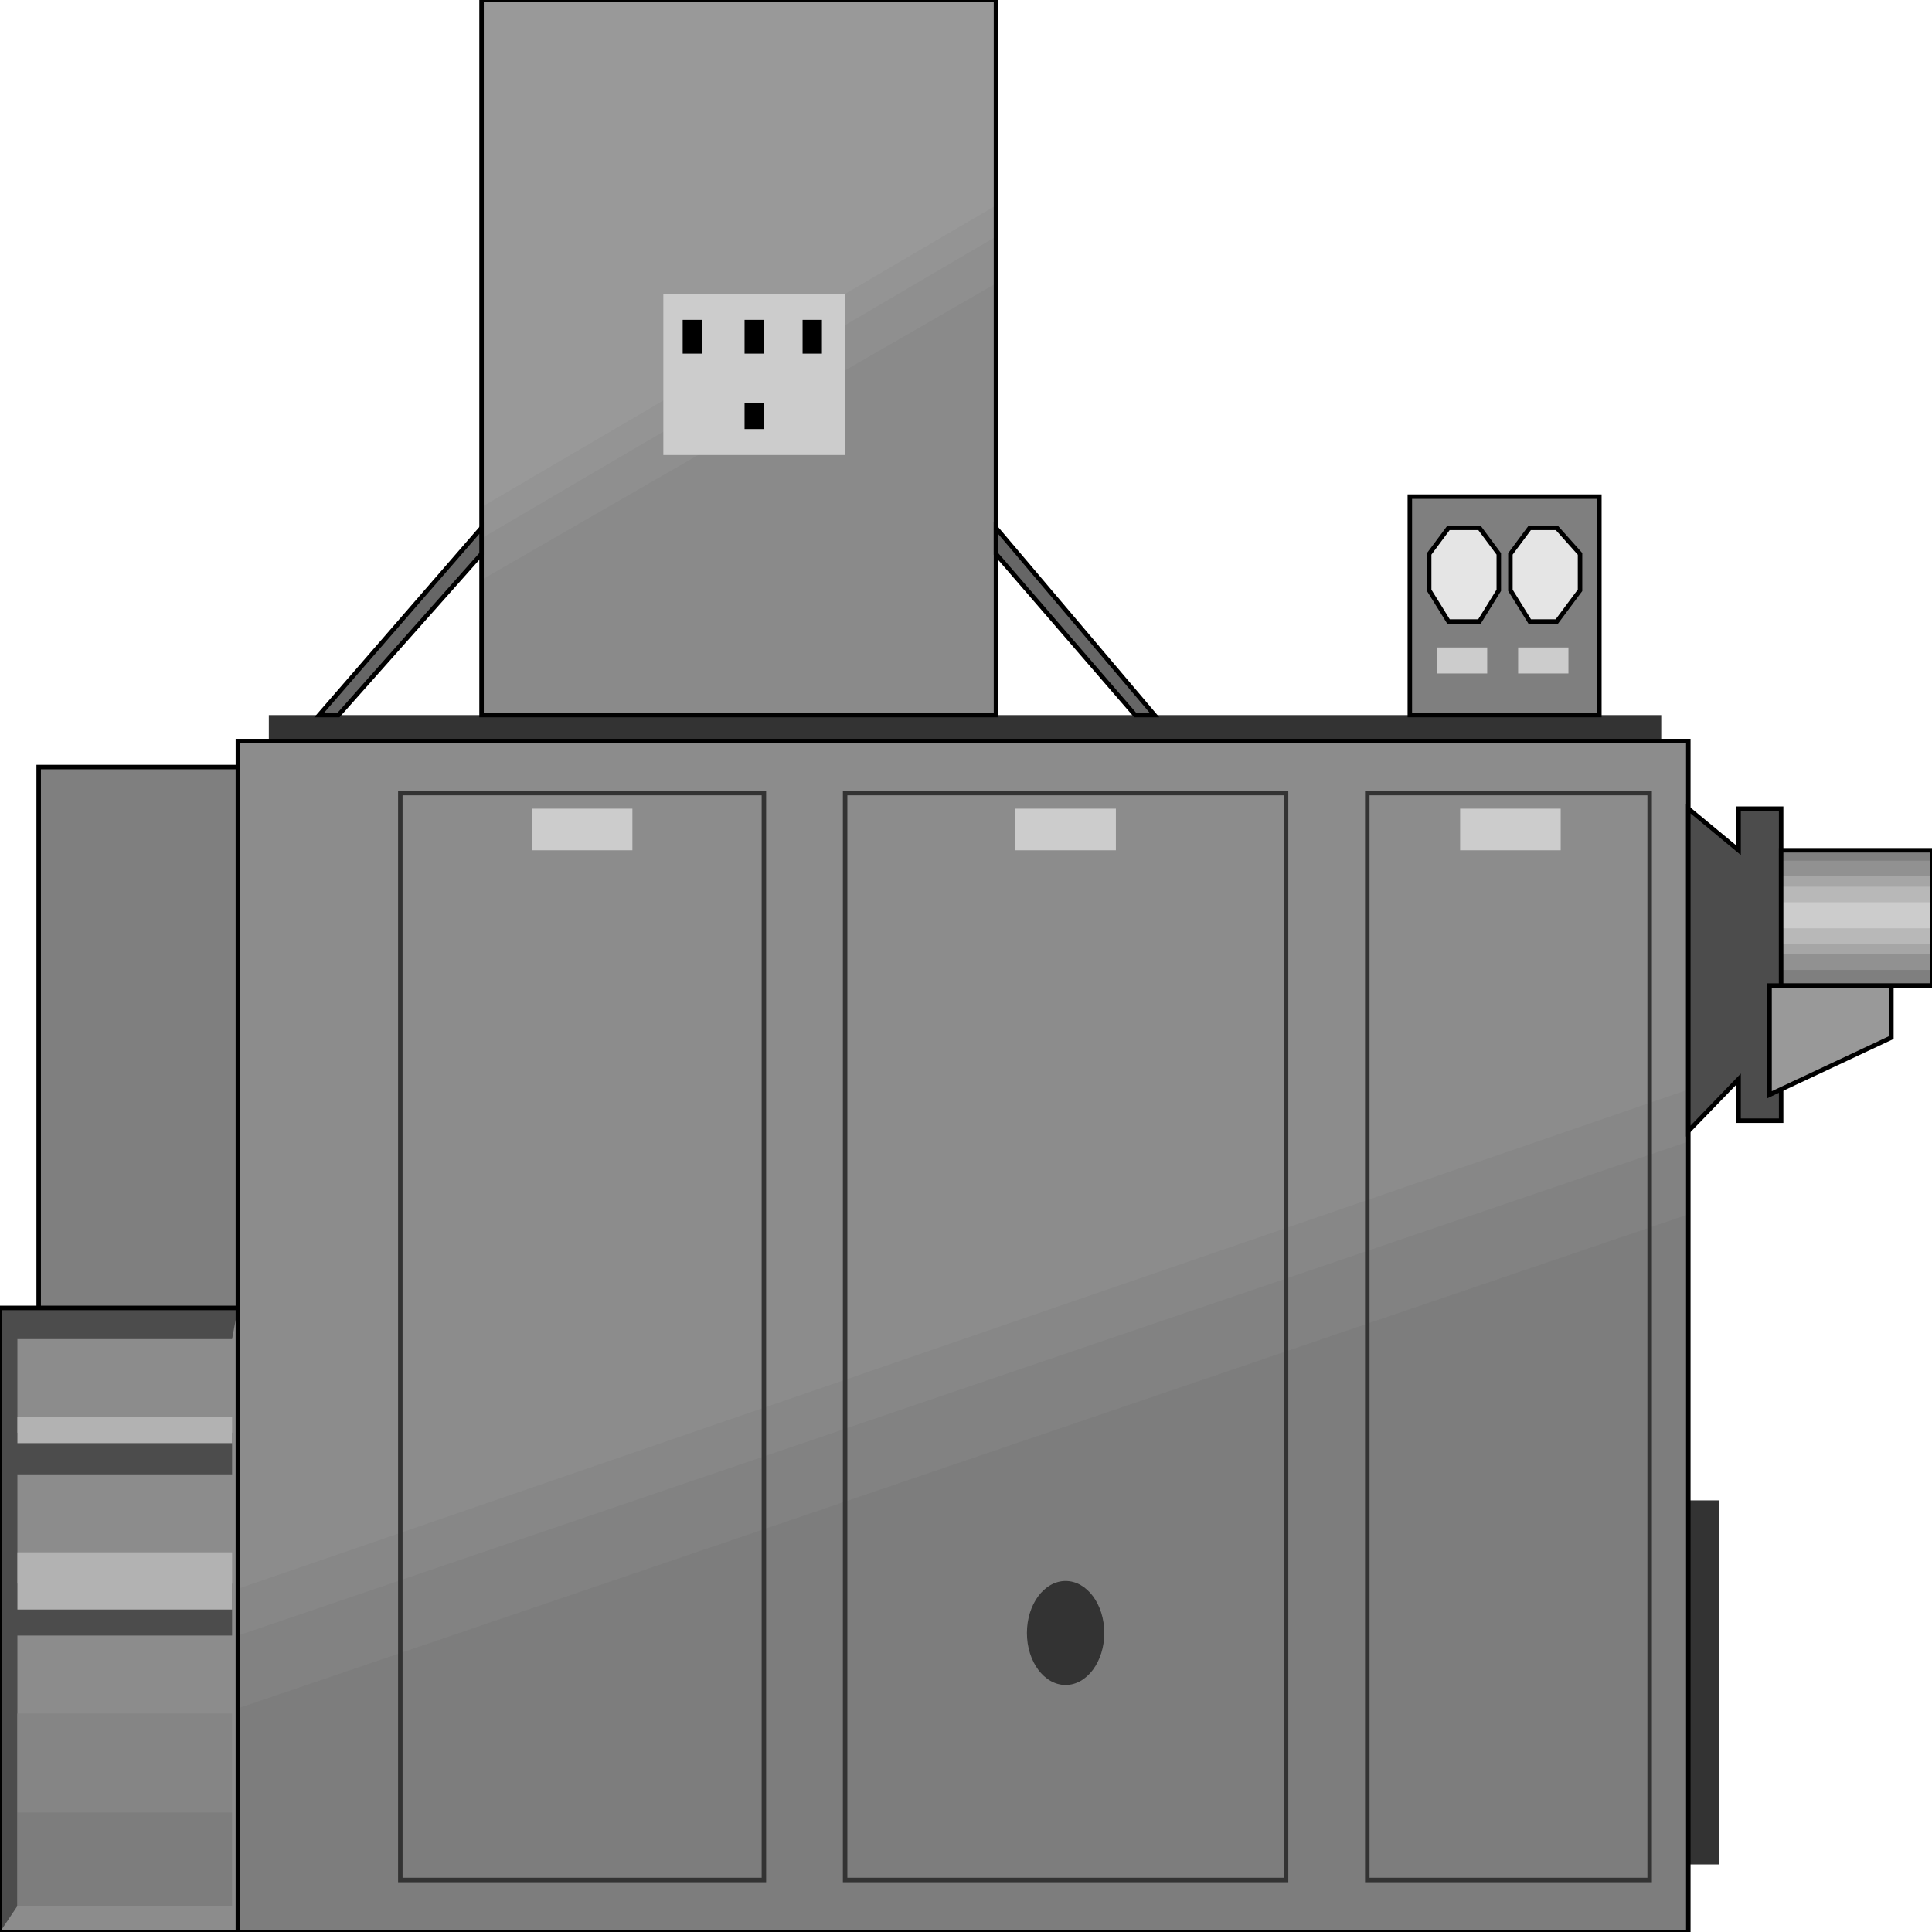 <svg width="150" height="150" viewBox="0 0 150 150" fill="none" xmlns="http://www.w3.org/2000/svg">
<g clip-path="url(#clip0_2109_188274)">
<path d="M133.483 116.488V144.752H131.081V116.488H133.483Z" fill="#333333"/>
<path d="M20.871 55.52H128.979V57.538H20.871V55.52Z" fill="#333333"/>
<path d="M18.469 57.535H131.081V149.998H18.469V57.535Z" fill="#8C8C8C"/>
<path d="M18.469 123.352L131.081 84.59V150H18.469V123.352Z" fill="#878787"/>
<path d="M18.469 126.987L131.081 88.629V150.002H18.469V126.987Z" fill="#828282"/>
<path d="M18.469 132.639L131.081 94.281V150.001H18.469V132.639Z" fill="#7D7D7D"/>
<path d="M18.469 57.535H131.081V149.998H18.469V57.535Z" stroke="black" stroke-width="0.348"/>
<path d="M106.156 61.574H128.078V145.962H106.156V61.574Z" stroke="#333333" stroke-width="0.348"/>
<path d="M65.615 61.574H99.85V145.962H65.615V61.574Z" stroke="#333333" stroke-width="0.348"/>
<path d="M31.081 61.574H59.309V145.962H31.081V61.574Z" stroke="#333333" stroke-width="0.348"/>
<path d="M82.733 130.821C84.391 130.821 85.736 129.014 85.736 126.784C85.736 124.554 84.391 122.746 82.733 122.746C81.074 122.746 79.73 124.554 79.73 126.784C79.73 129.014 81.074 130.821 82.733 130.821Z" fill="#333333"/>
<path d="M3.003 59.555H18.468V149.999H3.003V59.555Z" fill="#7F7F7F" stroke="black" stroke-width="0.348"/>
<path d="M0 101.547H18.468V149.999H0V101.547Z" fill="#8C8C8C"/>
<path d="M0 101.547H18.468L18.018 103.969H1.351V111.237H18.018V114.467H1.351V122.947H18.018V126.984H1.351V147.98L0 149.999V101.547Z" fill="#4C4C4C"/>
<path d="M1.352 110.027H18.018V112.046H1.352V110.027Z" fill="#B2B2B2"/>
<path d="M1.352 120.523H18.018V124.965H1.352V120.523Z" fill="#B2B2B2"/>
<path d="M1.352 133.043H18.018V140.715H1.352V133.043Z" fill="#858585"/>
<path d="M1.352 140.715H18.018V147.983H1.352V140.715Z" fill="#7D7D7D"/>
<path d="M0 101.547H18.468V149.999H0V101.547Z" stroke="black" stroke-width="0.348"/>
<path d="M37.388 0H77.328V55.518H37.388V0Z" fill="#999999"/>
<path d="M37.388 39.368L77.328 15.949V55.519H37.388V39.368Z" fill="#949494"/>
<path d="M37.388 41.79L77.328 18.371V55.518H37.388V41.79Z" fill="#8F8F8F"/>
<path d="M37.388 45.019L77.328 22.004V55.517H37.388V45.019Z" fill="#8A8A8A"/>
<path d="M37.388 0H77.328V55.518H37.388V0Z" stroke="black" stroke-width="0.348"/>
<path d="M26.276 55.52L37.387 43.003V40.984L24.774 55.52H26.276Z" fill="#666666" stroke="black" stroke-width="0.348"/>
<path d="M88.138 55.52L77.327 43.003V40.984L89.639 55.52H88.138Z" fill="#666666" stroke="black" stroke-width="0.348"/>
<path d="M109.459 38.559H124.174V55.517H109.459V38.559Z" fill="#7F7F7F" stroke="black" stroke-width="0.348"/>
<path d="M118.769 48.252L117.268 45.83V43.003L118.769 40.984H120.871L122.673 43.003V45.83L120.871 48.252H118.769Z" fill="#E5E5E5" stroke="black" stroke-width="0.348"/>
<path d="M112.462 48.252L110.961 45.83V43.003L112.462 40.984H114.865L116.366 43.003V45.83L114.865 48.252H112.462Z" fill="#E5E5E5" stroke="black" stroke-width="0.348"/>
<path d="M131.081 87.819L134.985 83.781V87.011H138.288V62.785H134.985V66.015L131.081 62.785V87.819Z" fill="#4C4C4C" stroke="black" stroke-width="0.348"/>
<path d="M137.388 84.995L146.847 80.553V76.516H137.388V84.995Z" fill="#999999" stroke="black" stroke-width="0.348"/>
<path d="M138.288 66.016H150V76.514H138.288V66.016Z" fill="#7F7F7F"/>
<path d="M138.288 66.824H150V75.303H138.288V66.824Z" fill="#919191"/>
<path d="M138.288 68.035H150V74.092H138.288V68.035Z" fill="#A6A6A6"/>
<path d="M138.288 68.844H150V73.285H138.288V68.844Z" fill="#B8B8B8"/>
<path d="M138.288 70.055H150V72.073H138.288V70.055Z" fill="#CCCCCC"/>
<path d="M138.288 66.016H150V76.514H138.288V66.016Z" stroke="black" stroke-width="0.348"/>
<path d="M51.502 22.812H65.616V35.329H51.502V22.812Z" fill="#CCCCCC"/>
<path d="M41.291 62.785H49.099V66.015H41.291V62.785Z" fill="#CCCCCC"/>
<path d="M78.829 62.785H86.637V66.015H78.829V62.785Z" fill="#CCCCCC"/>
<path d="M113.363 62.785H121.171V66.015H113.363V62.785Z" fill="#CCCCCC"/>
<path d="M111.562 50.27H115.465V52.288H111.562V50.27Z" fill="#CCCCCC"/>
<path d="M117.868 50.27H121.772V52.288H117.868V50.27Z" fill="#CCCCCC"/>
<path d="M57.808 31.293H59.309V33.312H57.808V31.293Z" fill="black"/>
<path d="M62.312 24.832H63.814V27.456H62.312V24.832Z" fill="black"/>
<path d="M57.808 24.832H59.309V27.456H57.808V24.832Z" fill="black"/>
<path d="M53.003 24.832H54.504V27.456H53.003V24.832Z" fill="black"/>
</g>
<defs>
<clipPath id="clip0_2109_188274">
<rect width="150" height="150" fill="white"/>
</clipPath>
</defs>
</svg>
